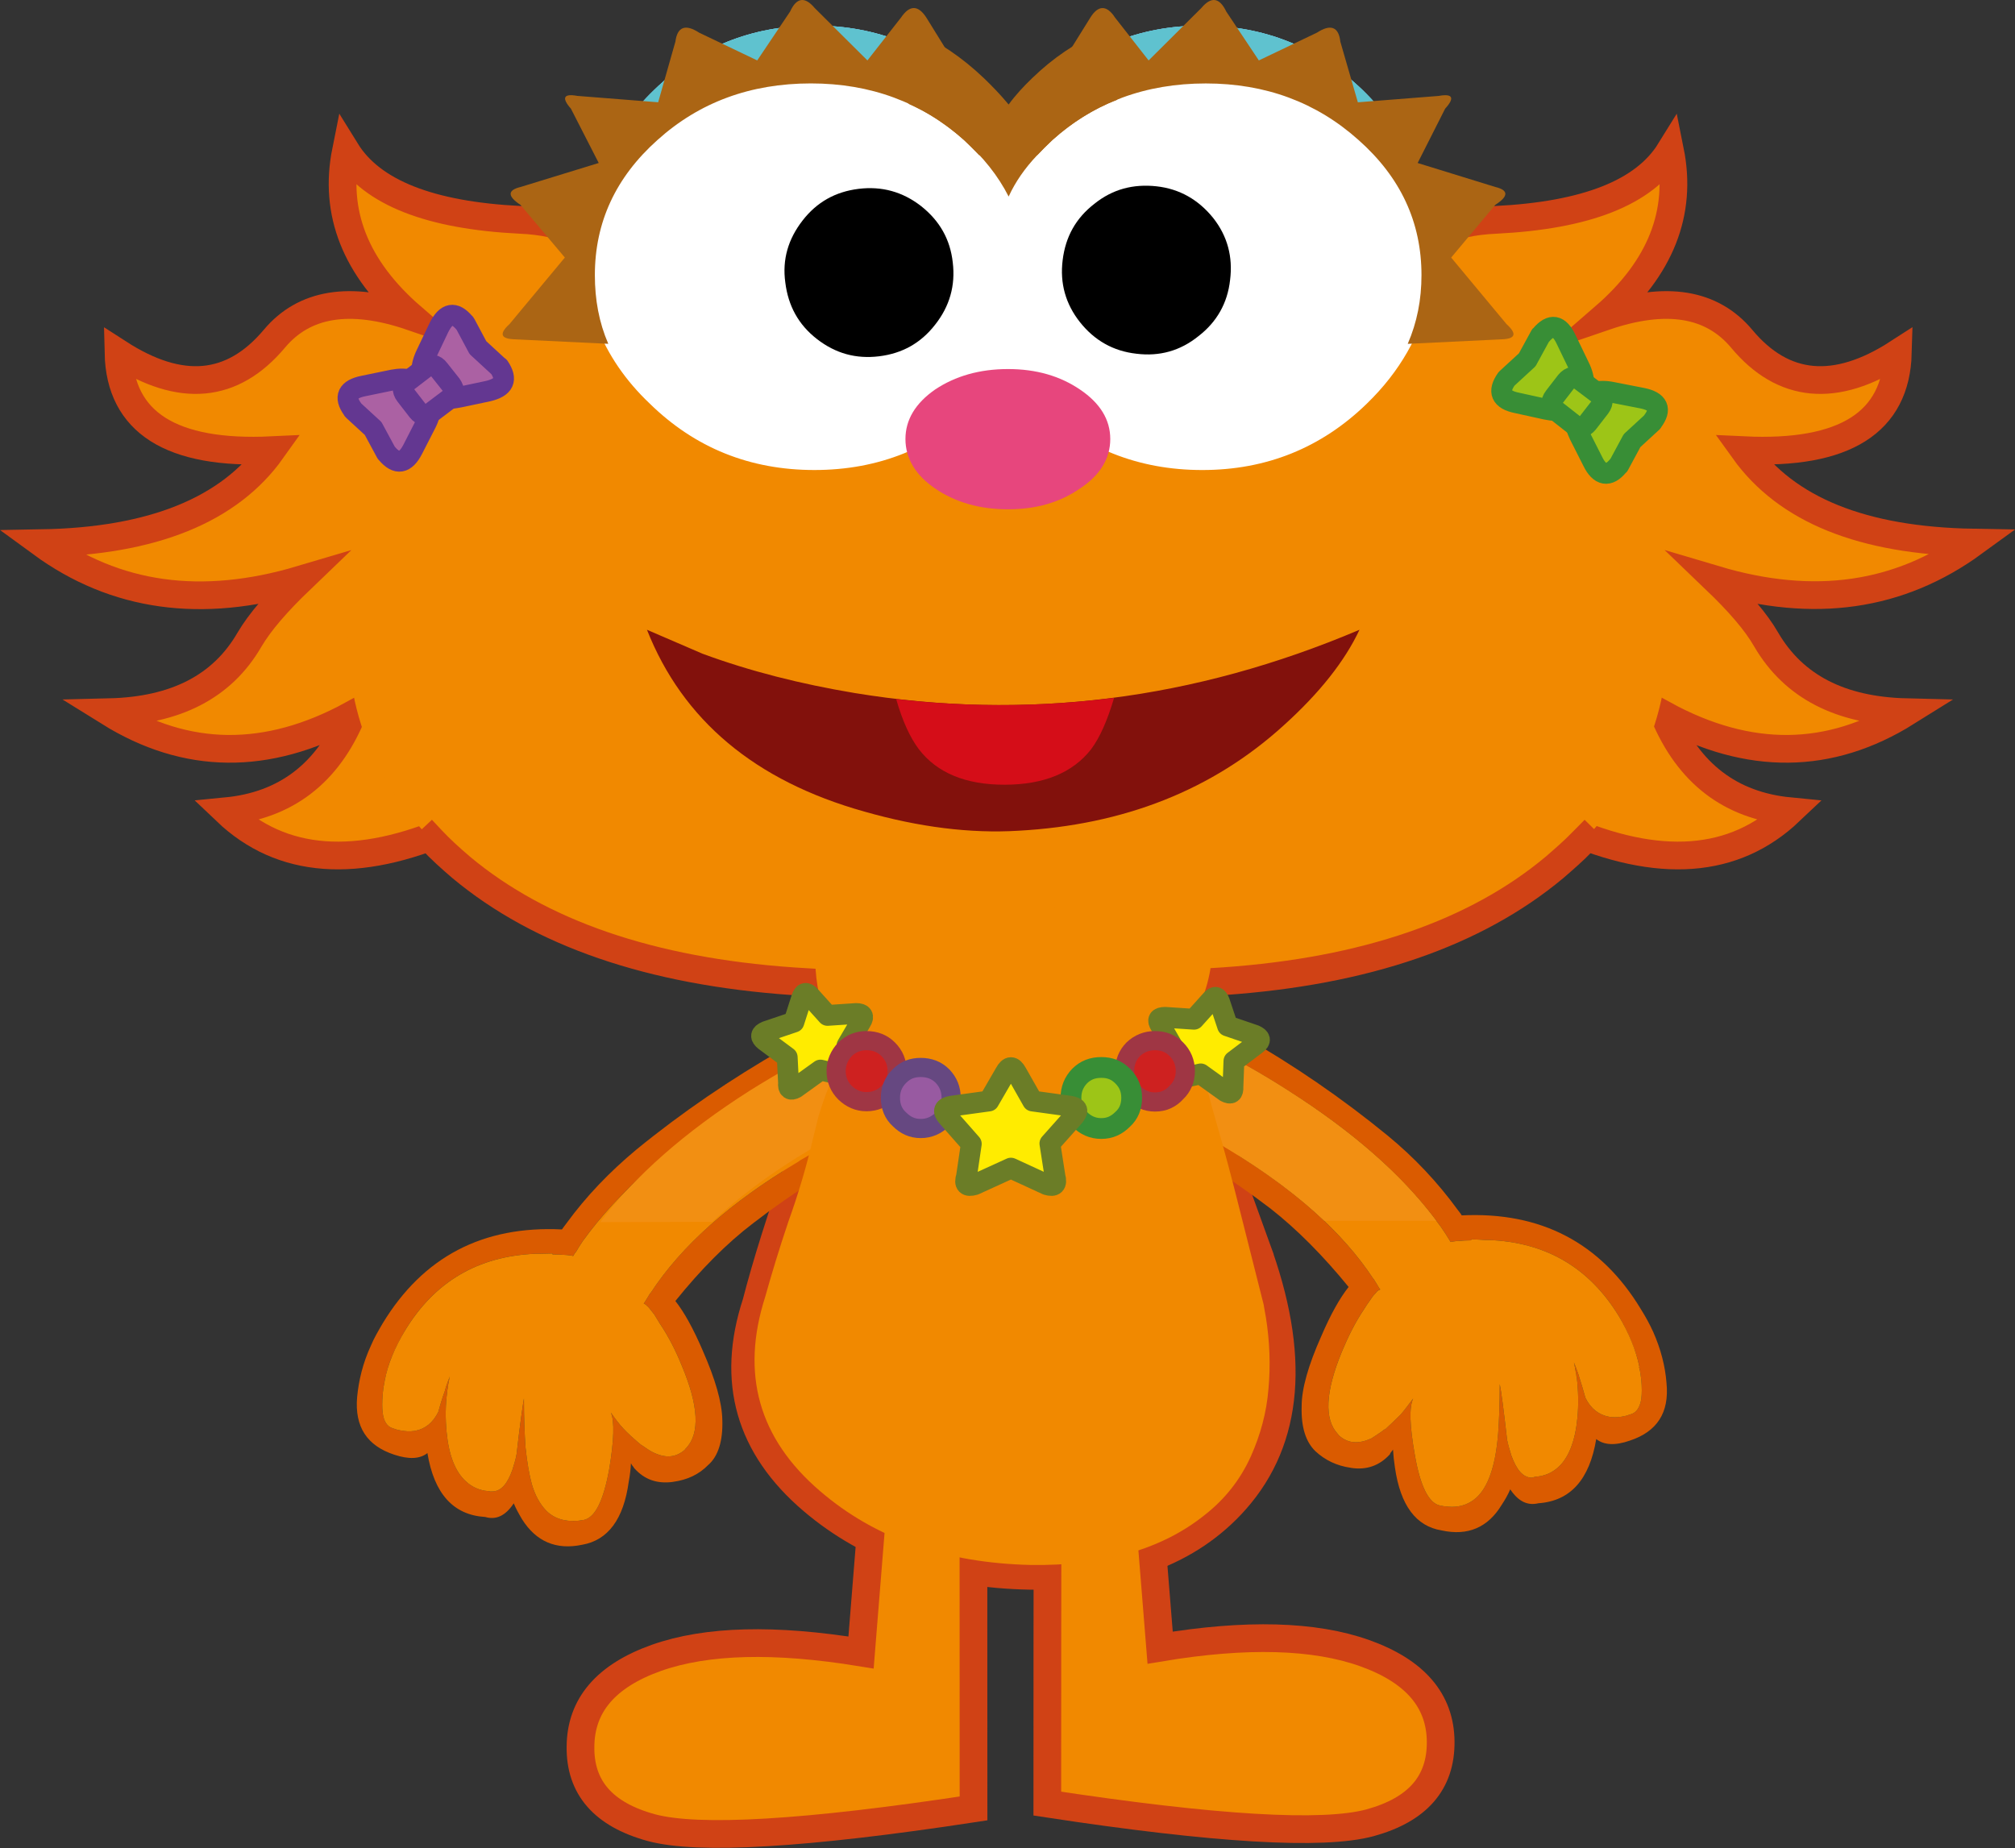 <?xml version="1.0" encoding="UTF-8" standalone="no"?>
<!-- Created with Inkscape (http://www.inkscape.org/) -->

<svg
   xmlns:dc="http://purl.org/dc/elements/1.1/"
   xmlns:cc="http://creativecommons.org/ns#"
   xmlns:rdf="http://www.w3.org/1999/02/22-rdf-syntax-ns#"
   xmlns:svg="http://www.w3.org/2000/svg"
   xmlns="http://www.w3.org/2000/svg"
   xmlns:sodipodi="http://sodipodi.sourceforge.net/DTD/sodipodi-0.dtd"
   xmlns:inkscape="http://www.inkscape.org/namespaces/inkscape"
   width="191.938"
   height="176.072"
   id="svg5696"
   version="1.1"
   inkscape:version="0.48.4 r9939"
   sodipodi:docname="zoe4.svg">
  <rect width="100%" height="100%" fill="#333333" stroke="none"/>
  <defs
     id="defs5698">
    <clipPath
       id="SVGID_2_">
      <rect
         height="88.863"
         width="111.498"
         y="518.962"
         x="382.05"
         id="use1087" />
    </clipPath>
    <clipPath
       id="SVGID_4_">
      <rect
         height="41.315"
         width="49.585"
         y="525.194"
         x="389.847"
         id="use1111" />
    </clipPath>
  </defs>
  <sodipodi:namedview
     id="base"
     pagecolor="#ffffff"
     bordercolor="#666666"
     borderopacity="1.0"
     inkscape:pageopacity="0.0"
     inkscape:pageshadow="2"
     inkscape:zoom="0.77472527"
     inkscape:cx="193.96837"
     inkscape:cy="143.15634"
     inkscape:current-layer="layer1"
     inkscape:document-units="px"
     showgrid="false"
     inkscape:window-width="763"
     inkscape:window-height="591"
     inkscape:window-x="592"
     inkscape:window-y="97"
     inkscape:window-maximized="0"
     fit-margin-top="0"
     fit-margin-left="0"
     fit-margin-right="0"
     fit-margin-bottom="0" />
  <g
     id="layer1"
     inkscape:label="Layer 1"
     inkscape:groupmode="layer"
     transform="translate(-123.975,-52.191)">
    <g
       transform="translate(7.069,-246.236)"
       id="g1585">
      <g
         id="g1587">
        <path
           inkscape:connector-curvature="0"
           style="fill:#d17d30"
           d="m 236.543,417.132 c -1.065,-2.922 -2.435,-6.757 -4.139,-11.475 -1.674,-4.718 -3.288,-7.944 -4.809,-9.679 -1.582,-1.705 -6.179,-2.222 -13.849,-1.492 -7.67,0.7 -12.509,1.918 -14.517,3.562 -2.041,1.674 -4.02,5.267 -5.966,10.775 -1.949,5.509 -3.379,10.073 -4.323,13.729 -2.434,7.425 -0.668,13.694 5.388,18.839 5.418,4.596 12.297,6.999 20.698,7.152 8.643,0.15 15.185,-2.253 19.569,-7.215 5.113,-5.782 5.783,-13.816 1.948,-24.196"
           id="path1589" />
        <path
           inkscape:connector-curvature="0"
           style="fill:none;stroke:#d04215;stroke-width:2.64;stroke-linecap:square;stroke-miterlimit:10"
           d="m 236.543,417.132 c 3.835,10.38 3.165,18.414 -1.948,24.196 -4.384,4.962 -10.926,7.365 -19.569,7.215 -8.401,-0.153 -15.28,-2.557 -20.698,-7.152 -6.056,-5.145 -7.821,-11.414 -5.388,-18.839 0.944,-3.655 2.375,-8.22 4.323,-13.729 1.946,-5.509 3.926,-9.102 5.966,-10.775 2.008,-1.644 6.847,-2.861 14.517,-3.562 7.669,-0.729 12.267,-0.213 13.849,1.492 1.521,1.734 3.135,4.961 4.809,9.679 1.704,4.718 3.074,8.553 4.139,11.475"
           id="path1591" />
        <path
           inkscape:connector-curvature="0"
           style="fill:#da5b00"
           d="m 191.468,398.383 c 2.13,-1.217 4.322,-2.252 6.542,-3.196 0.273,-0.151 0.579,-0.243 0.883,-0.364 l 1.4,1.947 c -0.306,0.122 -0.608,0.213 -0.915,0.335 -1.673,0.729 -3.346,1.49 -5.02,2.344 -2.313,1.158 -4.749,2.527 -7.276,4.11 -6.482,4.138 -11.322,8.492 -14.639,13.057 -0.244,0.365 -0.487,0.729 -0.67,1.065 -0.121,0.122 -0.182,0.242 -0.273,0.396 -0.183,-0.061 -0.396,-0.061 -0.609,-0.094 h -0.03 c -0.456,-0.028 -0.913,-0.06 -1.339,-0.06 0,-0.029 0.031,-0.058 0.031,-0.089 -0.457,0 -0.882,0.031 -1.309,0.031 h -0.395 c -5.419,0.242 -9.53,2.646 -12.359,7.303 -0.608,1.034 -1.125,2.069 -1.489,3.104 -0.184,0.549 -0.336,1.125 -0.457,1.705 v 0.031 c -0.093,0.425 -0.152,0.82 -0.185,1.216 -0.06,0.731 -0.06,1.341 0,1.797 0.092,0.791 0.427,1.31 0.944,1.461 0.152,0.062 0.304,0.091 0.457,0.15 0.609,0.153 1.218,0.185 1.706,0.094 0.944,-0.183 1.674,-0.763 2.191,-1.797 0.212,-0.791 0.425,-1.46 0.638,-2.038 -0.03,0 0,0 0,-0.031 0.152,-0.547 0.335,-0.974 0.458,-1.31 -0.062,0.273 -0.123,0.58 -0.184,0.945 0,0.122 -0.029,0.271 -0.06,0.396 0,0.031 -0.031,0.06 0,0.091 -0.184,1.308 -0.184,2.586 -0.062,3.866 0.214,2.219 0.823,3.772 1.827,4.685 0.578,0.549 1.309,0.883 2.16,0.944 0.152,0.031 0.244,0.031 0.336,0.031 0.853,0 1.46,-0.7 1.948,-2.069 0.122,-0.427 0.303,-0.914 0.396,-1.492 0.334,-2.983 0.607,-4.748 0.699,-5.296 0,1.797 0.061,3.378 0.151,4.658 0.152,1.46 0.367,2.647 0.608,3.53 0.306,1.036 0.731,1.794 1.279,2.403 0.762,0.822 1.795,1.156 3.073,1.064 0.184,-0.028 0.397,-0.06 0.611,-0.089 1.064,-0.244 1.857,-1.827 2.403,-4.842 0.457,-2.737 0.518,-4.564 0.154,-5.387 0.364,0.518 0.761,1.064 1.186,1.521 0.457,0.487 0.974,0.945 1.431,1.341 0.12,0.091 0.243,0.213 0.365,0.275 0.364,0.242 0.699,0.487 1.004,0.638 1.219,0.609 2.191,0.519 3.043,-0.213 0.03,-0.061 0.122,-0.153 0.152,-0.183 1.309,-1.4 1.188,-4.017 -0.427,-7.852 -0.577,-1.432 -1.277,-2.802 -2.099,-4.018 -0.186,-0.305 -0.367,-0.609 -0.518,-0.852 -0.182,-0.216 -0.333,-0.429 -0.457,-0.58 -0.09,-0.089 -0.152,-0.183 -0.212,-0.214 -0.123,-0.151 -0.245,-0.213 -0.335,-0.242 0.122,-0.183 0.243,-0.364 0.365,-0.578 0.062,-0.122 0.183,-0.275 0.244,-0.397 0,0 0.03,-0.029 0.062,-0.061 2.92,-4.473 7.577,-8.612 14,-12.447 0.061,-0.031 0.152,-0.091 0.212,-0.151 1.036,-0.609 2.099,-1.218 3.195,-1.796 2.345,-1.248 4.87,-2.497 7.549,-3.805 0.304,-0.122 0.608,-0.244 0.852,-0.396 l 1.369,1.947 c -0.244,0.092 -0.546,0.243 -0.821,0.365 -1.492,0.669 -2.922,1.369 -4.352,2.038 -4.322,2.102 -8.371,4.627 -12.235,7.612 -2.557,1.945 -5.023,4.442 -7.426,7.424 0.821,1.035 1.704,2.618 2.617,4.748 1.187,2.708 1.826,4.9 1.856,6.605 0.061,1.979 -0.396,3.439 -1.34,4.262 -0.882,0.911 -2.008,1.43 -3.347,1.612 h 0.031 c -1.522,0.213 -2.74,-0.183 -3.744,-1.31 -0.03,-0.061 -0.09,-0.151 -0.151,-0.214 -0.062,-0.06 -0.092,-0.151 -0.154,-0.242 -0.03,0.547 -0.09,1.127 -0.213,1.766 -0.485,3.561 -1.979,5.568 -4.442,5.995 -2.467,0.519 -4.383,-0.305 -5.722,-2.435 -0.305,-0.518 -0.579,-1.004 -0.792,-1.522 0,0.029 -0.03,0.061 -0.03,0.061 -0.761,1.127 -1.645,1.554 -2.68,1.249 -3.043,-0.183 -4.87,-2.221 -5.509,-6.087 -0.73,0.578 -1.796,0.606 -3.166,0.151 -2.586,-0.852 -3.773,-2.648 -3.53,-5.479 0.153,-1.613 0.549,-3.257 1.309,-4.899 0.305,-0.731 0.7,-1.4 1.125,-2.13 3.865,-6.363 9.558,-9.315 17.075,-8.948 0.123,-0.183 0.274,-0.367 0.427,-0.578 1.887,-2.588 4.109,-4.902 6.666,-7.03 4.354,-3.558 9.012,-6.723 13.943,-9.556"
           id="path1593" />
        <path
           inkscape:connector-curvature="0"
           style="fill:#f18900"
           d="m 194.359,399.448 c 1.734,-0.883 3.499,-1.704 5.234,-2.435 l 4.504,6.27 c -2.771,1.31 -5.388,2.619 -7.792,3.897 -1.096,0.578 -2.16,1.187 -3.194,1.796 -0.062,0.061 -0.153,0.12 -0.214,0.151 -6.423,3.835 -11.08,7.975 -14,12.447 -0.032,0.031 -0.062,0.061 -0.062,0.061 -0.062,0.122 -0.182,0.275 -0.244,0.397 -0.122,0.214 -0.243,0.396 -0.365,0.578 0.091,0.029 0.213,0.091 0.335,0.242 0.061,0.031 0.122,0.125 0.212,0.214 0.124,0.151 0.275,0.364 0.457,0.58 0.151,0.242 0.333,0.547 0.517,0.852 0.822,1.216 1.522,2.586 2.1,4.018 1.615,3.835 1.736,6.451 0.427,7.852 -0.03,0.029 -0.122,0.122 -0.152,0.183 -0.852,0.731 -1.824,0.822 -3.043,0.213 -0.305,-0.15 -0.64,-0.396 -1.004,-0.638 -0.123,-0.062 -0.246,-0.185 -0.365,-0.275 -0.458,-0.396 -0.975,-0.852 -1.43,-1.341 -0.427,-0.456 -0.824,-1.003 -1.188,-1.521 0.364,0.822 0.303,2.649 -0.154,5.387 -0.546,3.015 -1.339,4.598 -2.403,4.842 -0.214,0.029 -0.427,0.061 -0.611,0.089 -1.278,0.092 -2.312,-0.242 -3.073,-1.064 -0.547,-0.609 -0.973,-1.367 -1.279,-2.403 -0.242,-0.883 -0.456,-2.07 -0.608,-3.53 -0.09,-1.28 -0.151,-2.861 -0.151,-4.658 -0.092,0.548 -0.365,2.312 -0.699,5.296 -0.094,0.578 -0.275,1.065 -0.396,1.492 -0.488,1.369 -1.096,2.069 -1.948,2.069 -0.092,0 -0.184,0 -0.336,-0.031 -0.851,-0.062 -1.582,-0.396 -2.16,-0.944 -1.004,-0.912 -1.614,-2.466 -1.827,-4.685 -0.122,-1.28 -0.122,-2.559 0.062,-3.866 -0.031,-0.031 0,-0.06 0,-0.091 0.031,-0.124 0.06,-0.273 0.06,-0.396 0.061,-0.365 0.123,-0.672 0.184,-0.945 -0.123,0.336 -0.306,0.763 -0.458,1.31 0,0.031 -0.032,0.031 0,0.031 -0.213,0.578 -0.426,1.247 -0.638,2.038 -0.518,1.034 -1.247,1.614 -2.191,1.797 -0.487,0.091 -1.098,0.06 -1.706,-0.094 -0.153,-0.06 -0.305,-0.089 -0.457,-0.15 -0.518,-0.151 -0.853,-0.67 -0.944,-1.461 -0.06,-0.456 -0.06,-1.065 0,-1.797 0.032,-0.396 0.092,-0.791 0.185,-1.216 v -0.031 c 0.305,-1.613 0.973,-3.196 1.946,-4.809 2.83,-4.657 6.94,-7.061 12.359,-7.303 h 0.395 c 0.427,0 0.852,-0.031 1.309,-0.031 0,0.031 -0.031,0.06 -0.031,0.089 0.457,0 0.914,0.031 1.37,0.06 0.213,0.033 0.427,0.033 0.609,0.094 0.091,-0.153 0.152,-0.273 0.273,-0.396 0.183,-0.336 0.426,-0.7 0.67,-1.065 3.317,-4.564 8.157,-8.919 14.639,-13.057 2.527,-1.584 4.963,-2.954 7.276,-4.112"
           id="path1595" />
        <path
           inkscape:connector-curvature="0"
           style="fill:#da5b00"
           d="m 235.144,397.045 c -2.161,-1.188 -4.323,-2.254 -6.544,-3.229 -0.304,-0.088 -0.608,-0.211 -0.882,-0.334 l -1.4,1.918 c 0.304,0.152 0.607,0.242 0.881,0.395 1.704,0.701 3.379,1.462 5.023,2.345 2.311,1.126 4.746,2.496 7.271,4.109 6.516,4.108 11.356,8.462 14.643,13.026 0.244,0.364 0.487,0.7 0.698,1.066 0.091,0.12 0.152,0.242 0.245,0.394 0.212,-0.028 0.426,-0.06 0.608,-0.089 h 0.061 c 0.457,-0.062 0.914,-0.062 1.309,-0.062 0,-0.03 -0.031,-0.03 -0.031,-0.091 0.489,0 0.914,0.031 1.339,0.061 h 0.367 c 5.417,0.213 9.556,2.618 12.388,7.273 0.606,1.036 1.095,2.07 1.458,3.106 0.216,0.578 0.367,1.125 0.488,1.703 -0.031,0 -0.031,0 -0.031,0.03 0.123,0.396 0.154,0.823 0.213,1.219 0.061,0.731 0.061,1.308 0,1.796 -0.121,0.792 -0.455,1.308 -0.974,1.461 -0.153,0.06 -0.305,0.091 -0.456,0.151 -0.611,0.153 -1.188,0.185 -1.674,0.091 -0.944,-0.183 -1.705,-0.76 -2.221,-1.796 -0.213,-0.79 -0.427,-1.459 -0.61,-2.039 v -0.031 c -0.182,-0.547 -0.334,-0.942 -0.486,-1.307 0.06,0.273 0.121,0.578 0.182,0.944 0.03,0.12 0.061,0.24 0.061,0.394 0.031,0.031 0.031,0.062 0.031,0.092 0.152,1.309 0.182,2.587 0.06,3.865 -0.212,2.192 -0.821,3.775 -1.825,4.687 -0.61,0.55 -1.311,0.854 -2.192,0.914 -0.122,0.031 -0.214,0.06 -0.334,0.091 -0.822,-0.031 -1.429,-0.7 -1.948,-2.132 -0.122,-0.394 -0.274,-0.911 -0.396,-1.458 -0.335,-2.983 -0.579,-4.749 -0.702,-5.327 0,1.825 -0.061,3.377 -0.152,4.687 -0.121,1.492 -0.333,2.647 -0.607,3.53 -0.305,1.005 -0.731,1.827 -1.248,2.377 -0.792,0.849 -1.827,1.214 -3.074,1.062 -0.213,0 -0.397,-0.06 -0.609,-0.091 -1.066,-0.214 -1.886,-1.825 -2.404,-4.84 -0.487,-2.739 -0.549,-4.533 -0.153,-5.356 -0.396,0.519 -0.792,1.065 -1.186,1.523 -0.488,0.484 -0.973,0.942 -1.43,1.369 -0.153,0.061 -0.274,0.183 -0.367,0.242 -0.365,0.243 -0.699,0.487 -1.004,0.67 -1.217,0.547 -2.19,0.486 -3.042,-0.243 -0.062,-0.062 -0.124,-0.153 -0.155,-0.184 -1.308,-1.401 -1.185,-4.018 0.397,-7.851 0.609,-1.463 1.278,-2.801 2.099,-4.02 0.184,-0.305 0.396,-0.606 0.549,-0.822 0.182,-0.271 0.304,-0.456 0.456,-0.607 0.09,-0.093 0.152,-0.153 0.184,-0.213 0.121,-0.151 0.272,-0.214 0.364,-0.245 -0.151,-0.182 -0.243,-0.394 -0.364,-0.575 -0.094,-0.153 -0.184,-0.276 -0.245,-0.398 l -0.061,-0.06 c -2.922,-4.444 -7.609,-8.615 -14,-12.448 -0.091,-0.03 -0.153,-0.093 -0.245,-0.153 -1.003,-0.608 -2.068,-1.216 -3.196,-1.796 -2.342,-1.247 -4.868,-2.494 -7.548,-3.804 -0.305,-0.092 -0.577,-0.242 -0.853,-0.396 l -1.369,1.949 c 0.274,0.091 0.549,0.242 0.852,0.364 1.46,0.67 2.922,1.37 4.352,2.039 4.324,2.069 8.372,4.626 12.236,7.577 2.526,1.98 5.022,4.506 7.427,7.458 -0.823,1.036 -1.706,2.588 -2.617,4.718 -1.219,2.739 -1.857,4.962 -1.857,6.634 -0.062,2.01 0.396,3.41 1.309,4.293 0.913,0.852 2.04,1.398 3.379,1.583 h -0.032 c 1.491,0.242 2.739,-0.185 3.745,-1.28 0.028,-0.089 0.061,-0.151 0.121,-0.212 0.061,-0.091 0.121,-0.15 0.182,-0.244 0.03,0.547 0.091,1.096 0.182,1.705 0.519,3.622 2.011,5.601 4.444,5.996 2.496,0.547 4.414,-0.273 5.724,-2.435 0.303,-0.458 0.607,-0.976 0.82,-1.491 0,0.03 0,0.03 0.03,0.062 0.762,1.125 1.645,1.521 2.648,1.276 3.043,-0.211 4.871,-2.252 5.509,-6.116 0.729,0.578 1.796,0.639 3.195,0.151 2.588,-0.852 3.775,-2.647 3.5,-5.478 -0.123,-1.614 -0.548,-3.257 -1.278,-4.9 -0.335,-0.731 -0.7,-1.4 -1.156,-2.132 -3.834,-6.36 -9.558,-9.312 -17.076,-8.948 -0.091,-0.183 -0.273,-0.364 -0.395,-0.547 -1.887,-2.588 -4.108,-4.962 -6.666,-7.061 -4.348,-3.559 -9.004,-6.756 -13.935,-9.555"
           id="path1597" />
        <path
           inkscape:connector-curvature="0"
           style="fill:#f18900"
           d="m 232.222,398.14 c -1.735,-0.915 -3.47,-1.735 -5.235,-2.435 l -4.475,6.239 c 2.739,1.31 5.357,2.617 7.761,3.896 1.127,0.58 2.192,1.188 3.196,1.796 0.091,0.061 0.153,0.123 0.245,0.153 6.392,3.833 11.079,8.004 14,12.448 l 0.061,0.06 c 0.061,0.122 0.151,0.245 0.245,0.398 0.121,0.182 0.212,0.394 0.364,0.577 -0.091,0.029 -0.243,0.092 -0.364,0.243 -0.032,0.06 -0.094,0.12 -0.184,0.213 -0.151,0.151 -0.273,0.336 -0.456,0.607 -0.153,0.216 -0.366,0.518 -0.549,0.822 -0.821,1.219 -1.49,2.557 -2.099,4.02 -1.582,3.833 -1.705,6.449 -0.397,7.851 0.031,0.033 0.093,0.122 0.155,0.184 0.852,0.729 1.825,0.79 3.042,0.243 0.305,-0.183 0.639,-0.427 1.004,-0.67 0.092,-0.06 0.213,-0.182 0.367,-0.242 0.456,-0.427 0.942,-0.885 1.43,-1.369 0.395,-0.458 0.791,-1.005 1.186,-1.523 -0.396,0.823 -0.334,2.617 0.153,5.356 0.518,3.015 1.338,4.626 2.404,4.84 0.212,0.031 0.396,0.091 0.609,0.091 1.247,0.151 2.282,-0.214 3.074,-1.062 0.517,-0.55 0.943,-1.372 1.246,-2.377 0.275,-0.883 0.488,-2.038 0.608,-3.53 0.092,-1.31 0.152,-2.861 0.152,-4.687 0.123,0.578 0.366,2.344 0.702,5.327 0.121,0.547 0.273,1.064 0.396,1.458 0.519,1.432 1.126,2.101 1.948,2.132 0.12,-0.031 0.213,-0.06 0.334,-0.091 0.881,-0.061 1.582,-0.364 2.192,-0.914 1.003,-0.911 1.612,-2.494 1.825,-4.687 0.122,-1.278 0.093,-2.557 -0.06,-3.865 0,-0.029 0,-0.061 -0.031,-0.092 0,-0.153 -0.031,-0.273 -0.061,-0.394 -0.061,-0.366 -0.122,-0.671 -0.182,-0.944 0.152,0.364 0.304,0.76 0.486,1.307 v 0.031 c 0.183,0.58 0.397,1.249 0.61,2.039 0.515,1.036 1.277,1.613 2.221,1.796 0.486,0.094 1.063,0.062 1.674,-0.091 0.151,-0.061 0.302,-0.092 0.456,-0.151 0.519,-0.153 0.853,-0.669 0.974,-1.461 0.061,-0.488 0.061,-1.064 0,-1.796 -0.059,-0.396 -0.09,-0.822 -0.213,-1.219 0,-0.03 0,-0.03 0.031,-0.03 -0.333,-1.612 -1.004,-3.225 -1.946,-4.81 -2.833,-4.655 -6.971,-7.061 -12.388,-7.273 h -0.367 c -0.425,-0.029 -0.851,-0.061 -1.339,-0.061 0,0.061 0.031,0.061 0.031,0.091 -0.457,0 -0.914,0.031 -1.37,0.062 -0.182,0.029 -0.396,0.061 -0.609,0.089 -0.092,-0.151 -0.152,-0.273 -0.244,-0.394 -0.211,-0.366 -0.456,-0.702 -0.698,-1.066 -3.287,-4.564 -8.127,-8.918 -14.643,-13.026 -2.526,-1.613 -4.961,-2.983 -7.272,-4.109"
           id="path1599" />
        <path
           inkscape:connector-curvature="0"
           style="fill:#f18900"
           d="m 216.729,431.773 8.736,-0.609 1.949,24.226 c 8.186,-1.369 14.7,-1.185 19.477,0.519 4.78,1.705 7.215,4.504 7.246,8.433 0.03,3.924 -2.19,6.48 -6.728,7.729 -4.506,1.216 -14.73,0.609 -30.741,-1.827 -0.001,-22.22 0.031,-35.062 0.061,-38.471"
           id="path1601" />
        <path
           inkscape:connector-curvature="0"
           style="fill:none;stroke:#d04215;stroke-width:2.64;stroke-linecap:square;stroke-miterlimit:10"
           d="m 216.729,431.773 c -0.03,3.408 -0.061,16.251 -0.061,38.47 16.011,2.437 26.235,3.043 30.741,1.827 4.537,-1.249 6.758,-3.806 6.728,-7.729 -0.031,-3.929 -2.466,-6.728 -7.246,-8.433 -4.776,-1.703 -11.291,-1.888 -19.477,-0.519 l -1.949,-24.226 -8.736,0.61"
           id="path1603" />
        <path
           inkscape:connector-curvature="0"
           style="fill:#f18900"
           d="m 209.577,432.229 -8.706,-0.608 -1.947,24.228 c -8.218,-1.338 -14.7,-1.187 -19.509,0.517 -4.779,1.705 -7.184,4.506 -7.214,8.432 -0.06,3.927 2.191,6.483 6.726,7.73 4.474,1.216 14.732,0.609 30.712,-1.825 0,-22.221 0,-35.064 -0.062,-38.474"
           id="path1605" />
        <path
           inkscape:connector-curvature="0"
           style="fill:none;stroke:#d04215;stroke-width:2.64;stroke-linecap:square;stroke-miterlimit:10"
           d="m 209.577,432.229 c 0.062,3.41 0.062,16.254 0.062,38.473 -15.98,2.435 -26.238,3.041 -30.712,1.825 -4.535,-1.247 -6.786,-3.804 -6.726,-7.73 0.031,-3.926 2.436,-6.727 7.214,-8.432 4.809,-1.703 11.291,-1.854 19.509,-0.517 l 1.947,-24.228 8.706,0.609"
           id="path1607" />
        <path
           inkscape:connector-curvature="0"
           style="fill:#f28f12"
           d="m 211.312,399.356 c -5.082,2.192 -9.679,4.414 -13.787,6.605 -1.097,0.578 -2.164,1.188 -3.197,1.797 -0.062,0.062 -0.151,0.122 -0.214,0.153 -3.712,2.189 -6.814,4.532 -9.373,6.909 l -10.652,0.029 c 3.286,-4.385 8.004,-8.553 14.212,-12.51 2.526,-1.583 4.962,-2.953 7.275,-4.109 4.109,-2.132 8.43,-3.806 12.936,-4.962 l 4.686,1.705 1.127,3.073 c -1.006,0.46 -2.008,0.886 -3.013,1.31"
           id="path1609" />
        <path
           inkscape:connector-curvature="0"
           style="fill:#f28f12"
           d="m 216.485,399.234 c 5.114,2.194 9.68,4.415 13.788,6.605 1.127,0.58 2.192,1.188 3.196,1.796 0.091,0.061 0.153,0.123 0.245,0.153 3.683,2.222 6.817,4.533 9.344,6.938 h 10.651 c -3.254,-4.384 -8.002,-8.523 -14.214,-12.479 -2.525,-1.613 -4.96,-2.983 -7.271,-4.109 -4.108,-2.19 -8.432,-3.804 -12.937,-4.992 l -4.686,1.735 -1.096,3.045 c 1.003,0.427 1.975,0.883 2.98,1.308"
           id="path1611" />
        <path
           inkscape:connector-curvature="0"
           style="fill:#f18900"
           d="m 231.034,398.809 c -0.669,-2.678 -1.765,-4.139 -3.287,-4.353 -1.157,-0.609 -2.893,-1.125 -5.114,-1.582 -4.473,-1.005 -9.008,-1.278 -13.574,-0.853 -0.943,-0.029 -1.887,0.03 -2.861,0.184 -1.43,0.243 -2.587,0.516 -3.501,0.852 -1.61,0.365 -3.072,1.43 -4.35,3.137 -0.792,1.094 -1.43,2.281 -1.949,3.65 -0.304,0.822 -0.487,1.522 -0.548,2.132 -0.364,0.883 -0.668,1.795 -0.973,2.771 -0.152,0.669 -0.333,1.338 -0.487,1.977 -0.64,2.741 -1.43,5.418 -2.373,8.036 -0.915,2.708 -1.644,5.143 -2.223,7.212 -2.343,7.306 -0.64,13.484 5.235,18.506 5.237,4.505 11.93,6.848 20.086,7.032 6.911,0.091 12.42,-1.461 16.529,-4.749 1.946,-1.522 3.409,-3.379 4.412,-5.6 0.913,-2.041 1.494,-4.171 1.675,-6.394 0.213,-2.281 0.121,-4.564 -0.242,-6.846 -0.062,-0.396 -0.153,-0.792 -0.214,-1.219 l -2.282,-9.039 c -0.7,-2.801 -1.432,-5.571 -2.222,-8.309 -0.489,-1.673 -1.066,-3.865 -1.737,-6.545"
           id="path1613" />
        <path
           inkscape:connector-curvature="0"
           style="fill:#f18900"
           d="m 176.858,335.928 c 0.061,-0.212 0.091,-0.427 0.121,-0.638 1.583,-10.258 -1.917,-15.554 -10.532,-15.918 -8.582,-0.427 -14.122,-2.588 -16.587,-6.575 -1.188,5.904 0.913,11.17 6.24,15.797 -5.875,-2.01 -10.227,-1.278 -13.057,2.1 -3.988,4.749 -8.918,5.205 -14.853,1.37 0.15,6.606 5.021,9.709 14.608,9.252 -4.048,5.693 -11.352,8.675 -21.943,8.858 7.028,5.145 15.248,6.271 24.684,3.47 -2.224,2.131 -3.866,4.018 -4.871,5.722 -2.587,4.475 -7.03,6.756 -13.361,6.91 7.336,4.565 15.034,4.655 23.132,0.242 -2.314,5.6 -6.332,8.644 -11.993,9.193 5.265,5.022 12.479,5.569 21.58,1.582 5.356,-2.313 9.893,-2.892 13.604,-1.735 v -38.562 l 3.228,-1.068 z"
           id="path1615" />
        <path
           inkscape:connector-curvature="0"
           style="fill:none;stroke:#d04215;stroke-width:2.64;stroke-linecap:square;stroke-miterlimit:10"
           d="m 176.126,376.652 c -0.821,-0.487 -1.642,-0.854 -2.495,-1.096 -3.711,-1.156 -8.249,-0.578 -13.604,1.735 -9.101,3.987 -16.313,3.44 -21.578,-1.582 5.661,-0.549 9.677,-3.593 11.991,-9.193 -8.098,4.413 -15.796,4.323 -23.132,-0.242 6.332,-0.153 10.774,-2.435 13.361,-6.91 1.005,-1.705 2.649,-3.59 4.871,-5.722 -9.436,2.8 -17.655,1.673 -24.684,-3.47 10.591,-0.183 17.895,-3.165 21.943,-8.858 -9.587,0.458 -14.458,-2.646 -14.608,-9.252 5.936,3.835 10.865,3.379 14.853,-1.37 2.83,-3.378 7.182,-4.109 13.057,-2.1 -5.326,-4.626 -7.426,-9.893 -6.24,-15.797 2.465,3.987 8.005,6.148 16.588,6.575 8.613,0.364 12.113,5.66 10.53,15.918 -0.03,0.211 -0.061,0.426 -0.121,0.638 -0.184,1.218 -0.336,2.345 -0.427,3.257"
           id="path1617" />
        <path
           inkscape:connector-curvature="0"
           style="fill:#f18900"
           d="m 248.991,335.928 c -0.03,-0.183 -0.09,-0.427 -0.122,-0.638 -1.583,-10.228 1.947,-15.554 10.531,-15.918 8.585,-0.427 14.122,-2.618 16.589,-6.575 1.185,5.904 -0.914,11.17 -6.24,15.797 5.875,-2.01 10.227,-1.309 13.058,2.1 3.956,4.749 8.948,5.205 14.883,1.37 -0.183,6.606 -5.082,9.709 -14.67,9.252 4.079,5.723 11.384,8.645 21.975,8.858 -7.062,5.145 -15.279,6.302 -24.683,3.47 2.252,2.131 3.865,4.018 4.838,5.722 2.649,4.475 7.092,6.756 13.362,6.91 -7.304,4.565 -15.005,4.655 -23.101,0.242 2.314,5.6 6.331,8.644 11.991,9.193 -5.295,5.022 -12.479,5.538 -21.547,1.582 -5.388,-2.282 -9.893,-2.892 -13.605,-1.735 v -38.562 l -3.259,-1.068 z"
           id="path1619" />
        <path
           inkscape:connector-curvature="0"
           style="fill:none;stroke:#d04215;stroke-width:2.64;stroke-linecap:square;stroke-miterlimit:10"
           d="m 249.722,376.652 c 0.79,-0.487 1.642,-0.854 2.526,-1.096 3.682,-1.156 8.218,-0.578 13.604,1.735 9.071,3.987 16.254,3.44 21.549,-1.582 -5.661,-0.549 -9.647,-3.593 -11.991,-9.193 8.096,4.413 15.797,4.323 23.101,-0.242 -6.301,-0.153 -10.745,-2.435 -13.362,-6.91 -0.973,-1.705 -2.617,-3.59 -4.839,-5.722 9.405,2.8 17.522,1.621 24.583,-3.524 -10.593,-0.184 -17.795,-3.111 -21.875,-8.804 9.618,0.458 14.487,-2.646 14.67,-9.252 -5.935,3.835 -10.927,3.379 -14.883,-1.37 -2.831,-3.378 -7.182,-4.109 -13.058,-2.1 5.327,-4.626 7.425,-9.893 6.24,-15.797 -2.467,3.987 -8.005,6.148 -16.589,6.575 -8.613,0.364 -12.114,5.66 -10.531,15.918 0.031,0.211 0.061,0.426 0.122,0.638 0.152,1.218 0.306,2.345 0.427,3.257"
           id="path1621" />
        <path
           inkscape:connector-curvature="0"
           style="fill:#f18900"
           d="m 220.99,318.214 c -3.074,0 -5.418,-0.09 -7.03,-0.305 -0.214,0.184 -4.11,0.457 -11.689,0.883 -9.129,0.457 -20.118,4.991 -32.962,13.544 -12.874,8.492 -19.295,17.105 -19.266,25.778 v 0.427 0.396 c -0.029,8.705 3.562,16.071 10.806,22.127 7.518,6.27 18.017,9.922 31.53,10.836 5.542,0.365 11.323,0.548 17.349,0.548 h 3.196 3.196 c 5.996,0 11.779,-0.183 17.288,-0.548 13.544,-0.914 24.046,-4.566 31.562,-10.836 7.214,-6.056 10.836,-13.422 10.836,-22.127 v -0.396 -0.427 c 0,-8.672 -7.122,-17.499 -21.428,-26.447 -14.365,-8.979 -25.476,-13.453 -33.388,-13.453"
           id="path1623" />
        <path
           inkscape:connector-curvature="0"
           style="fill:none;stroke:#d04215;stroke-width:2.64;stroke-linecap:square;stroke-miterlimit:10"
           d="m 157.987,378.387 c 0.883,0.944 1.827,1.795 2.861,2.678 7.519,6.27 18.05,9.893 31.564,10.836 5.509,0.365 11.29,0.548 17.316,0.548 h 3.227 3.166 c 6.028,0 11.779,-0.183 17.318,-0.548 13.545,-0.943 24.016,-4.566 31.531,-10.836 0.915,-0.791 1.826,-1.582 2.618,-2.405 0.092,-0.089 0.184,-0.182 0.273,-0.272"
           id="path1625" />
        <path
           inkscape:connector-curvature="0"
           style="fill:#9dc517"
           d="m 267.344,333.371 -1.248,-2.586 c -0.669,-1.432 -1.459,-1.553 -2.404,-0.427 -0.031,0 -0.031,0 -0.062,0.06 l -1.246,2.283 -1.918,1.765 c 0,0 -0.031,0.062 -0.062,0.062 -0.852,1.216 -0.517,1.977 1.004,2.281 l 2.77,0.609 c 1.249,0.273 2.313,0.031 3.226,-0.699 0.52,-1.065 0.52,-2.19 -0.06,-3.348"
           id="path1627" />
        <path
           inkscape:connector-curvature="0"
           style="fill:none;stroke:#388e36;stroke-width:1.98;stroke-linecap:round;stroke-linejoin:round;stroke-miterlimit:10"
           d="m 266.096,330.785 c -0.669,-1.432 -1.459,-1.553 -2.404,-0.427 -0.031,0 -0.031,0 -0.062,0.06 l -1.246,2.283 -1.918,1.765 c 0,0 -0.031,0.061 -0.062,0.061 -0.852,1.217 -0.517,1.978 1.004,2.282 l 2.77,0.609 c 1.249,0.273 2.313,0.031 3.226,-0.701 0.519,-1.064 0.519,-2.191 -0.061,-3.348 l -1.247,-2.584"
           id="path1629" />
        <path
           inkscape:connector-curvature="0"
           style="fill:#9dc517"
           d="m 270.51,335.806 c -1.279,-0.274 -2.343,0 -3.256,0.762 -0.488,1.064 -0.458,2.161 0.09,3.287 l 1.279,2.526 c 0.668,1.371 1.521,1.521 2.434,0.396 0.03,-0.031 0.062,-0.031 0.062,-0.061 l 1.246,-2.313 1.918,-1.765 c 0,0 0.029,-0.031 0.029,-0.062 0.882,-1.156 0.549,-1.917 -1.004,-2.221 l -2.798,-0.549 z"
           id="path1631" />
        <path
           inkscape:connector-curvature="0"
           style="fill:none;stroke:#388e36;stroke-width:1.98;stroke-linecap:round;stroke-linejoin:round;stroke-miterlimit:10"
           d="m 270.51,335.806 2.8,0.548 c 1.553,0.304 1.886,1.065 1.004,2.221 0,0.031 -0.029,0.062 -0.029,0.062 l -1.918,1.765 -1.246,2.313 c 0,0.03 -0.032,0.03 -0.062,0.061 -0.913,1.125 -1.766,0.974 -2.434,-0.396 l -1.279,-2.526 c -0.548,-1.126 -0.578,-2.223 -0.09,-3.287 0.911,-0.761 1.975,-1.035 3.254,-0.761"
           id="path1633" />
        <path
           inkscape:connector-curvature="0"
           style="fill:#9dc517"
           d="m 269.292,337.237 c 0.366,-0.487 0.305,-0.942 -0.153,-1.309 l -1.734,-1.308 c -0.456,-0.396 -0.913,-0.335 -1.309,0.151 l -1.126,1.46 c -0.396,0.518 -0.304,0.914 0.152,1.311 l 1.706,1.337 c 0.486,0.366 0.944,0.305 1.309,-0.152 l 1.155,-1.49 z"
           id="path1635" />
        <path
           inkscape:connector-curvature="0"
           style="fill:none;stroke:#388e36;stroke-width:1.98;stroke-linecap:round;stroke-linejoin:round;stroke-miterlimit:10"
           d="m 269.139,335.928 -1.734,-1.308 c -0.456,-0.396 -0.913,-0.335 -1.309,0.151 l -1.126,1.46 c -0.396,0.518 -0.304,0.914 0.152,1.311 l 1.706,1.339 c 0.486,0.364 0.944,0.304 1.309,-0.153 l 1.156,-1.492 c 0.365,-0.486 0.304,-0.942 -0.154,-1.308"
           id="path1637" />
        <path
           inkscape:connector-curvature="0"
           style="fill:#ab61a3"
           d="m 164.441,333.371 c -0.031,0 -0.063,-0.061 -0.092,-0.061 l -1.917,-1.765 -1.218,-2.283 c -0.03,-0.062 -0.06,-0.062 -0.06,-0.062 -0.944,-1.125 -1.735,-0.972 -2.435,0.428 l -1.218,2.556 c -0.577,1.188 -0.577,2.314 -0.03,3.377 0.851,0.734 1.948,0.978 3.196,0.703 l 2.738,-0.579 c 1.521,-0.366 1.856,-1.096 1.036,-2.314"
           id="path1639" />
        <path
           inkscape:connector-curvature="0"
           style="fill:none;stroke:#633791;stroke-width:1.98;stroke-linecap:round;stroke-linejoin:round;stroke-miterlimit:10"
           d="m 164.441,333.371 c 0.82,1.218 0.485,1.948 -1.037,2.313 l -2.738,0.579 c -1.248,0.275 -2.346,0.031 -3.196,-0.703 -0.547,-1.062 -0.547,-2.189 0.03,-3.377 l 1.218,-2.556 c 0.7,-1.399 1.491,-1.553 2.435,-0.428 0,0 0.03,0 0.06,0.062 l 1.218,2.283 1.917,1.765 c 0.03,0.002 0.062,0.062 0.093,0.062"
           id="path1641" />
        <path
           inkscape:connector-curvature="0"
           style="fill:#ab61a3"
           d="m 151.535,335.197 c -1.523,0.304 -1.888,1.035 -1.035,2.222 0,0.031 0.029,0.061 0.062,0.092 l 1.886,1.734 1.248,2.313 0.06,0.062 c 0.944,1.126 1.767,0.975 2.466,-0.395 l 1.278,-2.498 c 0.579,-1.155 0.579,-2.282 0.092,-3.286 -0.914,-0.791 -2.008,-1.066 -3.257,-0.822 l -2.8,0.578 z"
           id="path1643" />
        <path
           inkscape:connector-curvature="0"
           style="fill:none;stroke:#633791;stroke-width:1.98;stroke-linecap:round;stroke-linejoin:round;stroke-miterlimit:10"
           d="m 150.5,337.419 c 0,0.031 0.029,0.062 0.062,0.092 l 1.886,1.734 1.248,2.313 0.06,0.062 c 0.944,1.126 1.767,0.973 2.466,-0.395 l 1.278,-2.497 c 0.579,-1.156 0.579,-2.283 0.092,-3.287 -0.914,-0.791 -2.008,-1.066 -3.257,-0.822 l -2.799,0.578 c -1.522,0.304 -1.889,1.035 -1.036,2.222"
           id="path1645" />
        <path
           inkscape:connector-curvature="0"
           style="fill:#ab61a3"
           d="m 157.411,333.462 -1.706,1.31 c -0.486,0.365 -0.517,0.822 -0.152,1.308 l 1.157,1.493 c 0.365,0.455 0.791,0.516 1.278,0.151 l 1.735,-1.308 c 0.486,-0.397 0.517,-0.822 0.154,-1.339 l -1.158,-1.461 c -0.365,-0.489 -0.794,-0.519 -1.308,-0.154"
           id="path1647" />
        <path
           inkscape:connector-curvature="0"
           style="fill:none;stroke:#633791;stroke-width:1.98;stroke-linecap:round;stroke-linejoin:round;stroke-miterlimit:10"
           d="m 157.411,333.462 c 0.515,-0.365 0.943,-0.334 1.307,0.153 l 1.158,1.461 c 0.363,0.518 0.333,0.942 -0.154,1.339 l -1.735,1.308 c -0.487,0.365 -0.913,0.304 -1.278,-0.151 l -1.157,-1.493 c -0.365,-0.486 -0.334,-0.943 0.152,-1.308 l 1.707,-1.309"
           id="path1649" />
        <path
           inkscape:connector-curvature="0"
           style="fill:#f18900"
           d="m 232.374,388.521 c 0,-0.852 -0.184,-1.551 -0.519,-2.13 -0.304,-0.487 -0.606,-0.761 -1.004,-0.731 -0.273,-0.272 -0.669,-0.395 -1.157,-0.395 -0.182,0 -0.578,0.091 -1.126,0.243 -0.577,0.183 -0.851,0.243 -0.883,0.243 -0.425,0 -0.85,-0.061 -1.277,-0.213 -0.395,-0.151 -0.701,-0.244 -0.884,-0.304 -0.577,-0.122 -1.246,0.212 -1.947,1.034 l -0.062,-0.031 c -0.03,-0.213 -0.03,-0.639 -0.03,-1.338 -0.122,-0.609 -0.517,-1.005 -1.186,-1.278 -0.427,0 -1.127,0.303 -2.101,0.882 -1.004,0.547 -1.552,0.853 -1.644,0.853 -0.153,0 -0.364,-0.062 -0.578,-0.214 -0.213,-0.152 -0.428,-0.243 -0.578,-0.243 -0.245,0 -0.915,0.366 -1.89,1.096 -0.911,0.669 -1.52,1.156 -1.825,1.49 -0.456,-0.516 -0.912,-0.762 -1.277,-0.762 -0.457,0 -0.853,-0.089 -1.127,-0.364 -0.273,-0.243 -0.669,-0.335 -1.124,-0.335 -0.518,0 -0.975,0.244 -1.432,0.73 -0.304,0.365 -0.518,0.73 -0.639,1.096 -0.061,-0.06 -0.275,-0.182 -0.579,-0.426 -0.303,-0.212 -0.578,-0.305 -0.79,-0.305 -0.581,0 -1.614,-0.15 -3.167,-0.396 -1.43,0 -2.282,0.365 -2.495,1.067 -0.031,0.364 -0.09,0.578 -0.152,0.699 -0.061,0.093 -0.092,0.184 -0.183,0.214 -0.64,-1.676 -1.43,-1.98 -2.345,-0.883 -0.212,-0.03 -0.546,-0.092 -1.003,-0.184 -0.732,-0.092 -1.188,-0.152 -1.4,-0.152 -0.974,0 -1.461,0.61 -1.461,1.826 0,0.456 0.032,1.005 0.092,1.523 0.06,0.973 0.242,1.977 0.486,3.104 0.64,2.861 1.613,4.384 2.922,4.443 -0.061,0.151 0.062,0.426 0.396,0.731 0.213,0.212 0.425,0.395 0.729,0.607 0.305,0.305 0.61,0.609 0.913,0.885 0.093,0.151 0.214,0.305 0.306,0.425 0.456,0.578 1.004,0.854 1.551,0.854 h 0.06 c 0.367,0.211 0.731,0.396 1.127,0.547 0,0.031 0.029,0.091 0.061,0.153 0.335,0.518 0.79,0.791 1.4,0.791 0.061,0 0.426,0.029 1.125,0.151 0.7,0.153 1.157,0.183 1.4,0.183 0.335,0 0.61,0.091 0.884,0.213 0.304,0.092 0.7,0.183 1.246,0.183 0.428,0 0.824,-0.091 1.157,-0.242 0.486,0.029 1.004,0.06 1.492,0.06 6.239,0 10.896,-1.064 14.001,-3.165 1.218,-0.7 2.374,-1.826 3.531,-3.439 1.492,-2.07 2.403,-4.232 2.799,-6.482 0.125,-0.761 0.187,-1.523 0.187,-2.314"
           id="path1651" />
        <path
           inkscape:connector-curvature="0"
           style="fill:#ffec00"
           d="m 194.114,393.361 c -0.393,-0.456 -0.668,-0.396 -0.851,0.153 l -0.731,2.28 -2.616,0.885 c -0.58,0.242 -0.61,0.517 -0.153,0.881 l 2.13,1.583 0.124,2.437 c -0.062,0.578 0.181,0.761 0.668,0.487 l 2.374,-1.705 2.924,0.669 c 0.547,0.031 0.729,-0.183 0.487,-0.7 l -0.884,-2.312 1.339,-2.283 c 0.306,-0.487 0.152,-0.761 -0.455,-0.761 l -2.74,0.182 -1.616,-1.796 z"
           id="path1653" />
        <path
           inkscape:connector-curvature="0"
           style="fill:none;stroke:#6b7d27;stroke-width:1.98;stroke-linecap:round;stroke-linejoin:round;stroke-miterlimit:10"
           d="m 193.263,393.514 -0.731,2.281 -2.616,0.885 c -0.58,0.242 -0.61,0.517 -0.153,0.881 l 2.13,1.583 0.124,2.437 c -0.062,0.578 0.181,0.761 0.668,0.487 l 2.374,-1.705 2.923,0.669 c 0.548,0.031 0.729,-0.183 0.488,-0.7 l -0.884,-2.312 1.339,-2.283 c 0.306,-0.487 0.152,-0.761 -0.455,-0.761 l -2.74,0.182 -1.615,-1.795 c -0.394,-0.458 -0.669,-0.398 -0.852,0.151"
           id="path1655" />
        <path
           inkscape:connector-curvature="0"
           style="fill:#ce2120"
           d="m 196.55,400.453 c 0,0.822 0.304,1.522 0.852,2.069 0.579,0.55 1.249,0.854 2.039,0.854 0.822,0 1.523,-0.304 2.069,-0.854 0.58,-0.547 0.853,-1.247 0.853,-2.069 0,-0.792 -0.273,-1.492 -0.853,-2.07 -0.545,-0.549 -1.247,-0.822 -2.069,-0.822 -0.791,0 -1.46,0.273 -2.039,0.822 -0.548,0.578 -0.852,1.278 -0.852,2.07"
           id="path1657" />
        <path
           inkscape:connector-curvature="0"
           style="fill:none;stroke:#9f3644;stroke-width:1.826;stroke-linecap:round;stroke-linejoin:round"
           d="m 196.55,400.453 c 0,-0.792 0.304,-1.492 0.852,-2.07 0.579,-0.549 1.249,-0.822 2.039,-0.822 0.822,0 1.523,0.273 2.069,0.822 0.58,0.578 0.853,1.278 0.853,2.07 0,0.822 -0.273,1.522 -0.853,2.069 -0.545,0.55 -1.247,0.854 -2.069,0.854 -0.791,0 -1.46,-0.304 -2.039,-0.854 -0.548,-0.546 -0.852,-1.247 -0.852,-2.069"
           id="path1659" />
        <path
           inkscape:connector-curvature="0"
           style="fill:#985aa1"
           d="m 202.577,400.939 c -0.578,0.578 -0.853,1.248 -0.853,2.072 0,0.82 0.274,1.519 0.853,2.039 0.577,0.578 1.217,0.882 2.039,0.882 0.792,0 1.491,-0.304 2.069,-0.882 0.547,-0.521 0.822,-1.219 0.822,-2.039 0,-0.824 -0.274,-1.494 -0.822,-2.072 -0.578,-0.577 -1.277,-0.822 -2.069,-0.822 -0.822,0 -1.462,0.245 -2.039,0.822"
           id="path1661" />
        <path
           inkscape:connector-curvature="0"
           style="fill:none;stroke:#664881;stroke-width:1.826;stroke-linecap:round;stroke-linejoin:round"
           d="m 202.577,400.939 c 0.577,-0.577 1.217,-0.822 2.039,-0.822 0.792,0 1.491,0.245 2.069,0.822 0.547,0.578 0.822,1.248 0.822,2.072 0,0.82 -0.274,1.519 -0.822,2.039 -0.578,0.578 -1.277,0.882 -2.069,0.882 -0.821,0 -1.461,-0.304 -2.039,-0.882 -0.578,-0.521 -0.853,-1.219 -0.853,-2.039 0.001,-0.823 0.275,-1.493 0.853,-2.072"
           id="path1663" />
        <path
           inkscape:connector-curvature="0"
           style="fill:#ffec00"
           d="m 233.074,393.879 c -0.185,-0.518 -0.457,-0.609 -0.823,-0.15 l -1.612,1.793 -2.74,-0.182 c -0.639,0 -0.792,0.243 -0.457,0.76 l 1.31,2.283 -0.853,2.283 c -0.275,0.55 -0.09,0.763 0.487,0.7 l 2.892,-0.64 2.374,1.705 c 0.517,0.273 0.729,0.122 0.7,-0.487 l 0.09,-2.436 2.132,-1.612 c 0.457,-0.336 0.395,-0.609 -0.153,-0.852 l -2.586,-0.885 -0.761,-2.28 z"
           id="path1665" />
        <path
           inkscape:connector-curvature="0"
           style="fill:none;stroke:#6b7d27;stroke-width:1.98;stroke-linecap:round;stroke-linejoin:round;stroke-miterlimit:10"
           d="m 233.074,393.879 0.761,2.281 2.586,0.885 c 0.547,0.242 0.609,0.516 0.153,0.852 l -2.132,1.612 -0.09,2.436 c 0.029,0.609 -0.184,0.761 -0.7,0.487 l -2.374,-1.705 -2.892,0.64 c -0.578,0.062 -0.762,-0.15 -0.487,-0.7 l 0.853,-2.283 -1.31,-2.283 c -0.334,-0.517 -0.182,-0.76 0.457,-0.76 l 2.74,0.182 1.612,-1.793 c 0.367,-0.46 0.638,-0.369 0.823,0.149"
           id="path1667" />
        <path
           inkscape:connector-curvature="0"
           style="fill:#ce2120"
           d="m 224.035,400.453 c 0,0.822 0.271,1.522 0.82,2.041 0.579,0.608 1.279,0.911 2.07,0.911 0.823,0 1.492,-0.303 2.041,-0.911 0.547,-0.519 0.85,-1.219 0.85,-2.041 0,-0.82 -0.303,-1.521 -0.85,-2.07 -0.549,-0.549 -1.218,-0.822 -2.041,-0.822 -0.791,0 -1.491,0.273 -2.07,0.822 -0.549,0.549 -0.82,1.25 -0.82,2.07"
           id="path1669" />
        <path
           inkscape:connector-curvature="0"
           style="fill:none;stroke:#9f3644;stroke-width:1.826;stroke-linecap:round;stroke-linejoin:round"
           d="m 224.854,402.494 c 0.579,0.608 1.279,0.911 2.07,0.911 0.823,0 1.492,-0.303 2.041,-0.911 0.547,-0.519 0.85,-1.219 0.85,-2.041 0,-0.82 -0.303,-1.521 -0.85,-2.07 -0.549,-0.549 -1.218,-0.822 -2.041,-0.822 -0.791,0 -1.491,0.273 -2.07,0.822 -0.547,0.549 -0.82,1.25 -0.82,2.07 0.001,0.822 0.274,1.523 0.82,2.041"
           id="path1671" />
        <path
           inkscape:connector-curvature="0"
           style="fill:#9dc517"
           d="m 221.811,400.117 c -0.821,0 -1.491,0.245 -2.07,0.822 -0.546,0.578 -0.821,1.25 -0.821,2.072 0,0.82 0.275,1.519 0.821,2.039 0.579,0.578 1.249,0.882 2.07,0.882 0.822,0 1.462,-0.304 2.039,-0.882 0.579,-0.521 0.853,-1.219 0.853,-2.039 0,-0.822 -0.273,-1.494 -0.853,-2.072 -0.577,-0.577 -1.217,-0.822 -2.039,-0.822"
           id="path1673" />
        <path
           inkscape:connector-curvature="0"
           style="fill:none;stroke:#388e36;stroke-width:1.98;stroke-linecap:round;stroke-linejoin:round;stroke-miterlimit:10"
           d="m 219.741,400.939 c -0.547,0.578 -0.821,1.248 -0.821,2.072 0,0.82 0.273,1.519 0.821,2.039 0.579,0.578 1.249,0.882 2.07,0.882 0.822,0 1.462,-0.304 2.038,-0.882 0.58,-0.521 0.854,-1.219 0.854,-2.039 0,-0.824 -0.273,-1.494 -0.854,-2.072 -0.576,-0.577 -1.216,-0.822 -2.038,-0.822 -0.821,0 -1.491,0.245 -2.07,0.822"
           id="path1675" />
        <path
           inkscape:connector-curvature="0"
           style="fill:#ffec00"
           d="m 218.769,403.741 -3.561,-0.519 -1.493,-2.616 c -0.364,-0.669 -0.73,-0.669 -1.096,0 l -1.551,2.616 -3.562,0.519 c -0.76,0.122 -0.913,0.486 -0.364,1.005 l 2.253,2.616 -0.458,3.135 c -0.213,0.7 0.031,0.945 0.761,0.729 l 3.469,-1.581 3.471,1.581 c 0.7,0.216 0.942,-0.029 0.761,-0.729 l -0.517,-3.166 2.281,-2.585 c 0.516,-0.518 0.367,-0.883 -0.394,-1.005"
           id="path1677" />
        <path
           inkscape:connector-curvature="0"
           style="fill:none;stroke:#6b7d27;stroke-width:1.98;stroke-linecap:round;stroke-linejoin:round;stroke-miterlimit:10"
           d="m 215.269,403.314 3.53,0.486 c 0.792,0.122 0.881,0.458 0.365,1.034 l -2.252,2.527 0.488,3.135 c 0.212,0.761 -0.061,1.005 -0.761,0.792 l -3.44,-1.583 -3.47,1.583 c -0.729,0.213 -1.003,-0.031 -0.759,-0.792 l 0.457,-3.104 -2.253,-2.559 c -0.517,-0.576 -0.364,-0.912 0.397,-1.034 l 3.53,-0.486 1.553,-2.679 c 0.363,-0.67 0.729,-0.67 1.095,0 l 1.52,2.68"
           id="path1679" />
        <path
           inkscape:connector-curvature="0"
           style="fill:#6eb2d4"
           d="m 216.151,306.984 c -4.2,4.077 -6.3,8.977 -6.3,14.76 0,5.753 2.101,10.653 6.3,14.702 4.201,4.11 9.314,6.147 15.249,6.147 5.935,0 11.048,-2.038 15.277,-6.147 4.2,-4.048 6.301,-8.948 6.301,-14.702 0,-5.783 -2.101,-10.683 -6.301,-14.76 -4.229,-4.048 -9.343,-6.118 -15.277,-6.118 -5.935,0 -11.048,2.07 -15.249,6.118"
           id="path1681" />
        <path
           inkscape:connector-curvature="0"
           style="fill:#7ccdf4"
           d="m 209.851,321.746 c 0,5.752 2.101,10.651 6.3,14.7 4.201,4.11 9.314,6.149 15.249,6.149 5.935,0 11.048,-2.04 15.277,-6.149 4.2,-4.048 6.301,-8.947 6.301,-14.7 0,-5.785 -2.101,-10.685 -6.301,-14.762 -4.229,-4.048 -9.343,-6.118 -15.277,-6.118 -5.935,0 -11.048,2.07 -15.249,6.118 -4.2,4.077 -6.3,8.977 -6.3,14.762"
           id="path1683" />
        <path
           inkscape:connector-curvature="0"
           style="fill:#5fc2cf"
           d="m 209.851,321.746 c 0,5.752 2.101,10.651 6.3,14.7 4.201,4.11 9.314,6.149 15.249,6.149 5.935,0 11.048,-2.04 15.277,-6.149 4.2,-4.048 6.301,-8.947 6.301,-14.7 0,-5.785 -2.101,-10.685 -6.301,-14.762 -4.229,-4.048 -9.343,-6.118 -15.277,-6.118 -5.935,0 -11.048,2.07 -15.249,6.118 -4.2,4.077 -6.3,8.977 -6.3,14.762"
           id="path1685" />
        <path
           inkscape:connector-curvature="0"
           style="fill:#6eb2d4"
           d="m 172.901,321.746 c 0,5.752 2.099,10.651 6.331,14.7 4.169,4.11 9.283,6.149 15.25,6.149 5.965,0 11.048,-2.04 15.247,-6.149 4.201,-4.048 6.301,-8.947 6.301,-14.7 0,-5.785 -2.1,-10.685 -6.301,-14.762 -4.198,-4.048 -9.281,-6.118 -15.247,-6.118 -5.967,0 -11.081,2.07 -15.25,6.118 -4.232,4.077 -6.331,8.977 -6.331,14.762"
           id="path1687" />
        <path
           inkscape:connector-curvature="0"
           style="fill:#7ccdf4"
           d="m 179.231,336.445 c 4.169,4.11 9.283,6.149 15.25,6.149 5.965,0 11.048,-2.04 15.247,-6.149 4.201,-4.048 6.301,-8.947 6.301,-14.7 0,-5.785 -2.1,-10.685 -6.301,-14.762 -4.198,-4.048 -9.281,-6.118 -15.247,-6.118 -5.967,0 -11.081,2.07 -15.25,6.118 -4.23,4.077 -6.331,8.977 -6.331,14.762 0.001,5.753 2.101,10.652 6.331,14.7"
           id="path1689" />
        <path
           inkscape:connector-curvature="0"
           style="fill:#5fc2cf"
           d="m 179.231,336.445 c 4.169,4.11 9.283,6.149 15.25,6.149 5.965,0 11.048,-2.04 15.247,-6.149 4.201,-4.048 6.301,-8.947 6.301,-14.7 0,-5.785 -2.1,-10.685 -6.301,-14.762 -4.198,-4.048 -9.281,-6.118 -15.247,-6.118 -5.967,0 -11.081,2.07 -15.25,6.118 -4.23,4.077 -6.331,8.977 -6.331,14.762 0.001,5.753 2.101,10.652 6.331,14.7"
           id="path1691" />
        <path
           inkscape:connector-curvature="0"
           style="fill:#ffffff"
           d="m 240.773,305.491 c -0.244,-0.09 -0.517,-0.182 -0.761,-0.244 -0.396,-0.12 -2.07,-0.365 -5.052,-0.729 -0.58,-0.123 -1.036,-0.245 -1.372,-0.396 -0.271,-0.031 -0.515,-0.06 -0.759,-0.06 -0.213,0 -0.366,-0.031 -0.519,-0.061 h -1.978 c -0.548,0.061 -2.739,0.364 -6.605,1.004 -1.886,0.304 -3.288,0.548 -4.291,0.7 -0.458,0.273 -1.036,0.609 -1.643,0.974 -1.31,0.883 -2.162,1.431 -2.587,1.674 -0.032,0.061 -0.06,0.091 -0.06,0.12 -1.067,1.493 -1.768,2.314 -2.164,2.467 2.042,3.166 3.044,6.787 3.044,10.805 0,4.017 -1.003,7.639 -3.074,10.834 0.882,1.401 1.95,2.649 3.166,3.866 4.232,4.11 9.345,6.147 15.31,6.147 5.934,0 11.019,-2.038 15.248,-6.147 3.076,-2.983 4.993,-6.392 5.845,-10.196 0.03,-0.517 0.122,-1.064 0.183,-1.613 0,-1.126 -0.093,-2.587 -0.304,-4.504 -0.06,-0.882 -0.123,-1.643 -0.152,-2.343 -0.275,-0.243 -0.427,-0.609 -0.518,-1.065 -0.152,-0.64 -0.243,-1.157 -0.367,-1.523 -0.06,-0.182 -0.089,-0.335 -0.152,-0.487 -0.029,-0.03 -0.091,-0.09 -0.12,-0.151 l -0.336,-0.549 c -1.37,-1.582 -2.434,-2.739 -3.195,-3.408 -1.614,-1.218 -3.135,-2.375 -4.505,-3.5 -0.639,-0.488 -1.218,-0.976 -1.705,-1.4 -0.21,-0.092 -0.393,-0.153 -0.577,-0.215"
           id="path1693" />
        <path
           inkscape:connector-curvature="0"
           style="fill:#ffffff"
           d="m 212.984,310.941 h -0.09 c -0.548,0 -1.278,-0.671 -2.191,-2.041 -1.064,-1.583 -1.675,-2.403 -1.765,-2.495 -0.426,-0.275 -1.369,-0.731 -2.802,-1.4 -0.182,-0.031 -0.334,-0.031 -0.456,-0.031 h -10.042 c -1.311,0.091 -2.832,0.244 -4.537,0.487 -1.218,0.153 -2.251,0.245 -3.074,0.273 -0.577,0.367 -1.429,0.763 -2.435,1.158 -2.893,1.248 -4.535,2.008 -4.96,2.343 -0.274,0.183 -1.096,1.278 -2.526,3.196 -1.31,1.825 -2.069,2.709 -2.344,2.709 H 175.7 c -0.243,0.213 -0.425,0.425 -0.577,0.609 0,0.03 -0.029,0.06 -0.089,0.151 -0.124,0.335 -0.244,0.638 -0.397,1.005 -0.517,1.188 -0.883,2.251 -1.186,3.164 -0.185,0.854 -0.275,1.767 -0.275,2.68 0,1.278 0.213,2.647 0.64,4.047 0.15,0.67 0.364,1.37 0.546,2.041 0,0.151 0,0.333 -0.029,0.486 1.034,2.618 2.648,4.99 4.899,7.122 4.202,4.11 9.283,6.147 15.25,6.147 5.965,0 11.048,-2.038 15.247,-6.147 1.25,-1.217 2.345,-2.464 3.227,-3.865 2.071,-3.196 3.074,-6.818 3.074,-10.835 -0.001,-4.017 -1.004,-7.638 -3.046,-10.804"
           id="path1695" />
        <path
           inkscape:connector-curvature="0"
           style="fill:none;stroke:#ffffff;stroke-width:1.218;stroke-linecap:round;stroke-linejoin:round"
           d="m 174.333,329.324 c 0.029,-0.152 0.029,-0.335 0.029,-0.486 -0.182,-0.671 -0.396,-1.371 -0.546,-2.041 -0.426,-1.4 -0.64,-2.769 -0.64,-4.047 0,-0.913 0.09,-1.826 0.275,-2.68 0.303,-0.913 0.669,-1.977 1.186,-3.164 0.153,-0.367 0.273,-0.67 0.397,-1.005 0.06,-0.091 0.089,-0.121 0.089,-0.151 0.152,-0.185 0.334,-0.396 0.577,-0.609 h 0.062 c 0.273,0 1.035,-0.884 2.344,-2.709 1.43,-1.917 2.252,-3.013 2.526,-3.196 0.426,-0.335 2.068,-1.096 4.96,-2.345 1.006,-0.394 1.857,-0.79 2.435,-1.156 0.822,-0.029 1.856,-0.12 3.074,-0.273 1.705,-0.243 3.226,-0.396 4.537,-0.487 h 10.042 c 0.122,0 0.274,0 0.456,0.031 1.433,0.669 2.376,1.125 2.802,1.4 0.09,0.091 0.701,0.912 1.765,2.495 0.914,1.37 1.643,2.041 2.191,2.041 h 0.09"
           id="path1697" />
        <path
           inkscape:connector-curvature="0"
           style="fill:none;stroke:#ffffff;stroke-width:1.218;stroke-linecap:round;stroke-linejoin:round"
           d="m 212.955,332.58 c 2.071,-3.195 3.074,-6.817 3.074,-10.834 0,-4.018 -1.003,-7.639 -3.044,-10.805"
           id="path1699" />
        <path
           inkscape:connector-curvature="0"
           style="fill:none;stroke:#ffffff;stroke-width:1.218;stroke-linecap:round;stroke-linejoin:round"
           d="m 252.522,326.249 c -0.852,3.805 -2.769,7.214 -5.845,10.196 -4.229,4.11 -9.313,6.149 -15.248,6.149 -5.965,0 -11.078,-2.04 -15.31,-6.149 -1.215,-1.217 -2.283,-2.465 -3.166,-3.866"
           id="path1701" />
        <path
           inkscape:connector-curvature="0"
           style="fill:none;stroke:#ffffff;stroke-width:1.218;stroke-linecap:round;stroke-linejoin:round"
           d="m 212.955,332.58 c -0.882,1.401 -1.977,2.649 -3.227,3.866 -4.198,4.11 -9.281,6.147 -15.247,6.147 -5.967,0 -11.048,-2.038 -15.25,-6.147 -2.252,-2.132 -3.865,-4.504 -4.899,-7.123"
           id="path1703" />
        <path
           inkscape:connector-curvature="0"
           style="fill:#ab6514"
           d="m 244.578,302.388 c -0.152,-1.4 -0.914,-1.704 -2.222,-0.853 l -5.539,2.648 -3.104,-4.657 c -0.639,-1.338 -1.431,-1.461 -2.375,-0.334 l -5.021,4.992 -3.197,-4.08 c -0.791,-1.216 -1.611,-1.216 -2.374,0.031 l -7.367,11.841 2.314,1.247 c 0.457,-0.487 0.945,-0.974 1.462,-1.46 4.016,-3.592 8.887,-5.387 14.609,-5.387 5.69,0 10.531,1.795 14.548,5.387 4.018,3.56 5.997,7.853 5.997,12.874 0,2.346 -0.426,4.505 -1.31,6.545 l 8.856,-0.427 c 1.431,-0.031 1.584,-0.518 0.548,-1.46 l -5.265,-6.332 4.2,-5.022 c 1.279,-0.821 1.279,-1.401 0,-1.704 l -7.394,-2.283 2.617,-5.173 c 0.943,-1.035 0.729,-1.462 -0.611,-1.217 l -7.701,0.608 -1.671,-5.784 z"
           id="path1705" />
        <path
           inkscape:connector-curvature="0"
           style="fill:#ab6514"
           d="m 202.729,300.104 -3.197,4.08 -5.022,-4.992 c -0.942,-1.126 -1.734,-1.004 -2.342,0.334 l -3.133,4.657 -5.542,-2.648 c -1.307,-0.852 -2.069,-0.547 -2.251,0.853 l -1.643,5.782 -7.701,-0.608 c -1.311,-0.243 -1.521,0.182 -0.61,1.217 l 2.649,5.174 -7.428,2.282 c -1.278,0.303 -1.278,0.883 -0.03,1.704 l 4.231,5.022 -5.266,6.332 c -1.034,0.943 -0.852,1.43 0.549,1.46 l 8.854,0.427 c -0.882,-2.04 -1.278,-4.201 -1.278,-6.545 0,-5.021 1.979,-9.314 5.966,-12.874 3.988,-3.592 8.858,-5.387 14.61,-5.387 5.69,0 10.531,1.795 14.579,5.387 0.486,0.487 1.003,0.974 1.461,1.46 l 2.311,-1.247 -7.333,-11.841 c -0.791,-1.246 -1.613,-1.246 -2.434,-0.029"
           id="path1707" />
        <path
           inkscape:connector-curvature="0"
           style="fill:#ab6514"
           d="m 221.751,301.444 c -2.374,1.035 -4.566,2.525 -6.543,4.443 -0.822,0.792 -1.583,1.615 -2.224,2.496 -0.729,-0.88 -1.521,-1.703 -2.341,-2.496 -2.072,-1.978 -4.323,-3.499 -6.728,-4.565 l -0.456,7.001 c 1.886,0.823 3.65,1.979 5.265,3.439 1.825,1.613 3.255,3.41 4.26,5.388 0.641,-1.399 1.553,-2.709 2.709,-3.927 0.457,-0.487 0.945,-0.974 1.462,-1.46 1.857,-1.674 3.896,-2.953 6.179,-3.835 l -1.583,-6.484 z"
           id="path1709" />
        <path
           inkscape:connector-curvature="0"
           d="m 193.356,319.432 c 1.368,-1.764 3.133,-2.739 5.324,-3.013 2.224,-0.274 4.201,0.273 5.966,1.643 1.767,1.399 2.77,3.166 3.014,5.357 0.271,2.223 -0.306,4.201 -1.676,5.935 -1.369,1.765 -3.134,2.74 -5.324,3.013 -2.225,0.274 -4.172,-0.272 -5.937,-1.643 -1.765,-1.37 -2.739,-3.166 -3.013,-5.387 -0.304,-2.191 0.275,-4.141 1.646,-5.905"
           id="path1711" />
        <path
           inkscape:connector-curvature="0"
           d="m 232.465,319.188 c -1.4,-1.735 -3.196,-2.769 -5.387,-3.012 -2.224,-0.245 -4.201,0.274 -5.936,1.673 -1.765,1.371 -2.741,3.136 -3.013,5.358 -0.275,2.191 0.272,4.168 1.645,5.905 1.399,1.765 3.194,2.768 5.386,3.012 2.191,0.273 4.169,-0.273 5.904,-1.674 1.735,-1.338 2.771,-3.135 3.014,-5.357 0.274,-2.191 -0.243,-4.17 -1.613,-5.905"
           id="path1713" />
        <path
           inkscape:connector-curvature="0"
           style="fill:#82110c"
           d="m 183.828,360.704 -5.296,-2.284 c 3.409,8.615 10.289,14.397 20.698,17.318 5.233,1.492 10.104,2.101 14.669,1.828 10.044,-0.549 18.505,-3.866 25.292,-10.043 3.409,-3.076 5.813,-6.119 7.213,-9.103 -15.765,6.696 -31.775,8.706 -48.089,6.027 -5.111,-0.852 -9.954,-2.071 -14.487,-3.743"
           id="path1715" />
        <path
           inkscape:connector-curvature="0"
           style="fill:#d50d18"
           d="m 223.029,364.904 c -6.847,0.882 -13.786,0.913 -20.758,0.12 0.61,2.132 1.339,3.684 2.162,4.78 1.737,2.251 4.444,3.377 8.157,3.377 3.774,0 6.513,-1.156 8.249,-3.377 0.821,-1.096 1.552,-2.739 2.19,-4.9"
           id="path1717" />
        <path
           inkscape:connector-curvature="0"
           style="fill:#e7467d"
           d="m 212.924,333.584 c -2.708,0 -5.021,0.669 -6.94,1.947 -1.886,1.311 -2.83,2.893 -2.83,4.718 0,1.827 0.944,3.439 2.83,4.717 1.919,1.31 4.231,1.98 6.94,1.98 2.709,0 4.96,-0.67 6.85,-1.98 1.946,-1.278 2.89,-2.89 2.89,-4.717 0,-1.825 -0.944,-3.407 -2.89,-4.718 -1.89,-1.278 -4.141,-1.947 -6.85,-1.947"
           id="path1719" />
      </g>
    </g>
  </g>
</svg>
